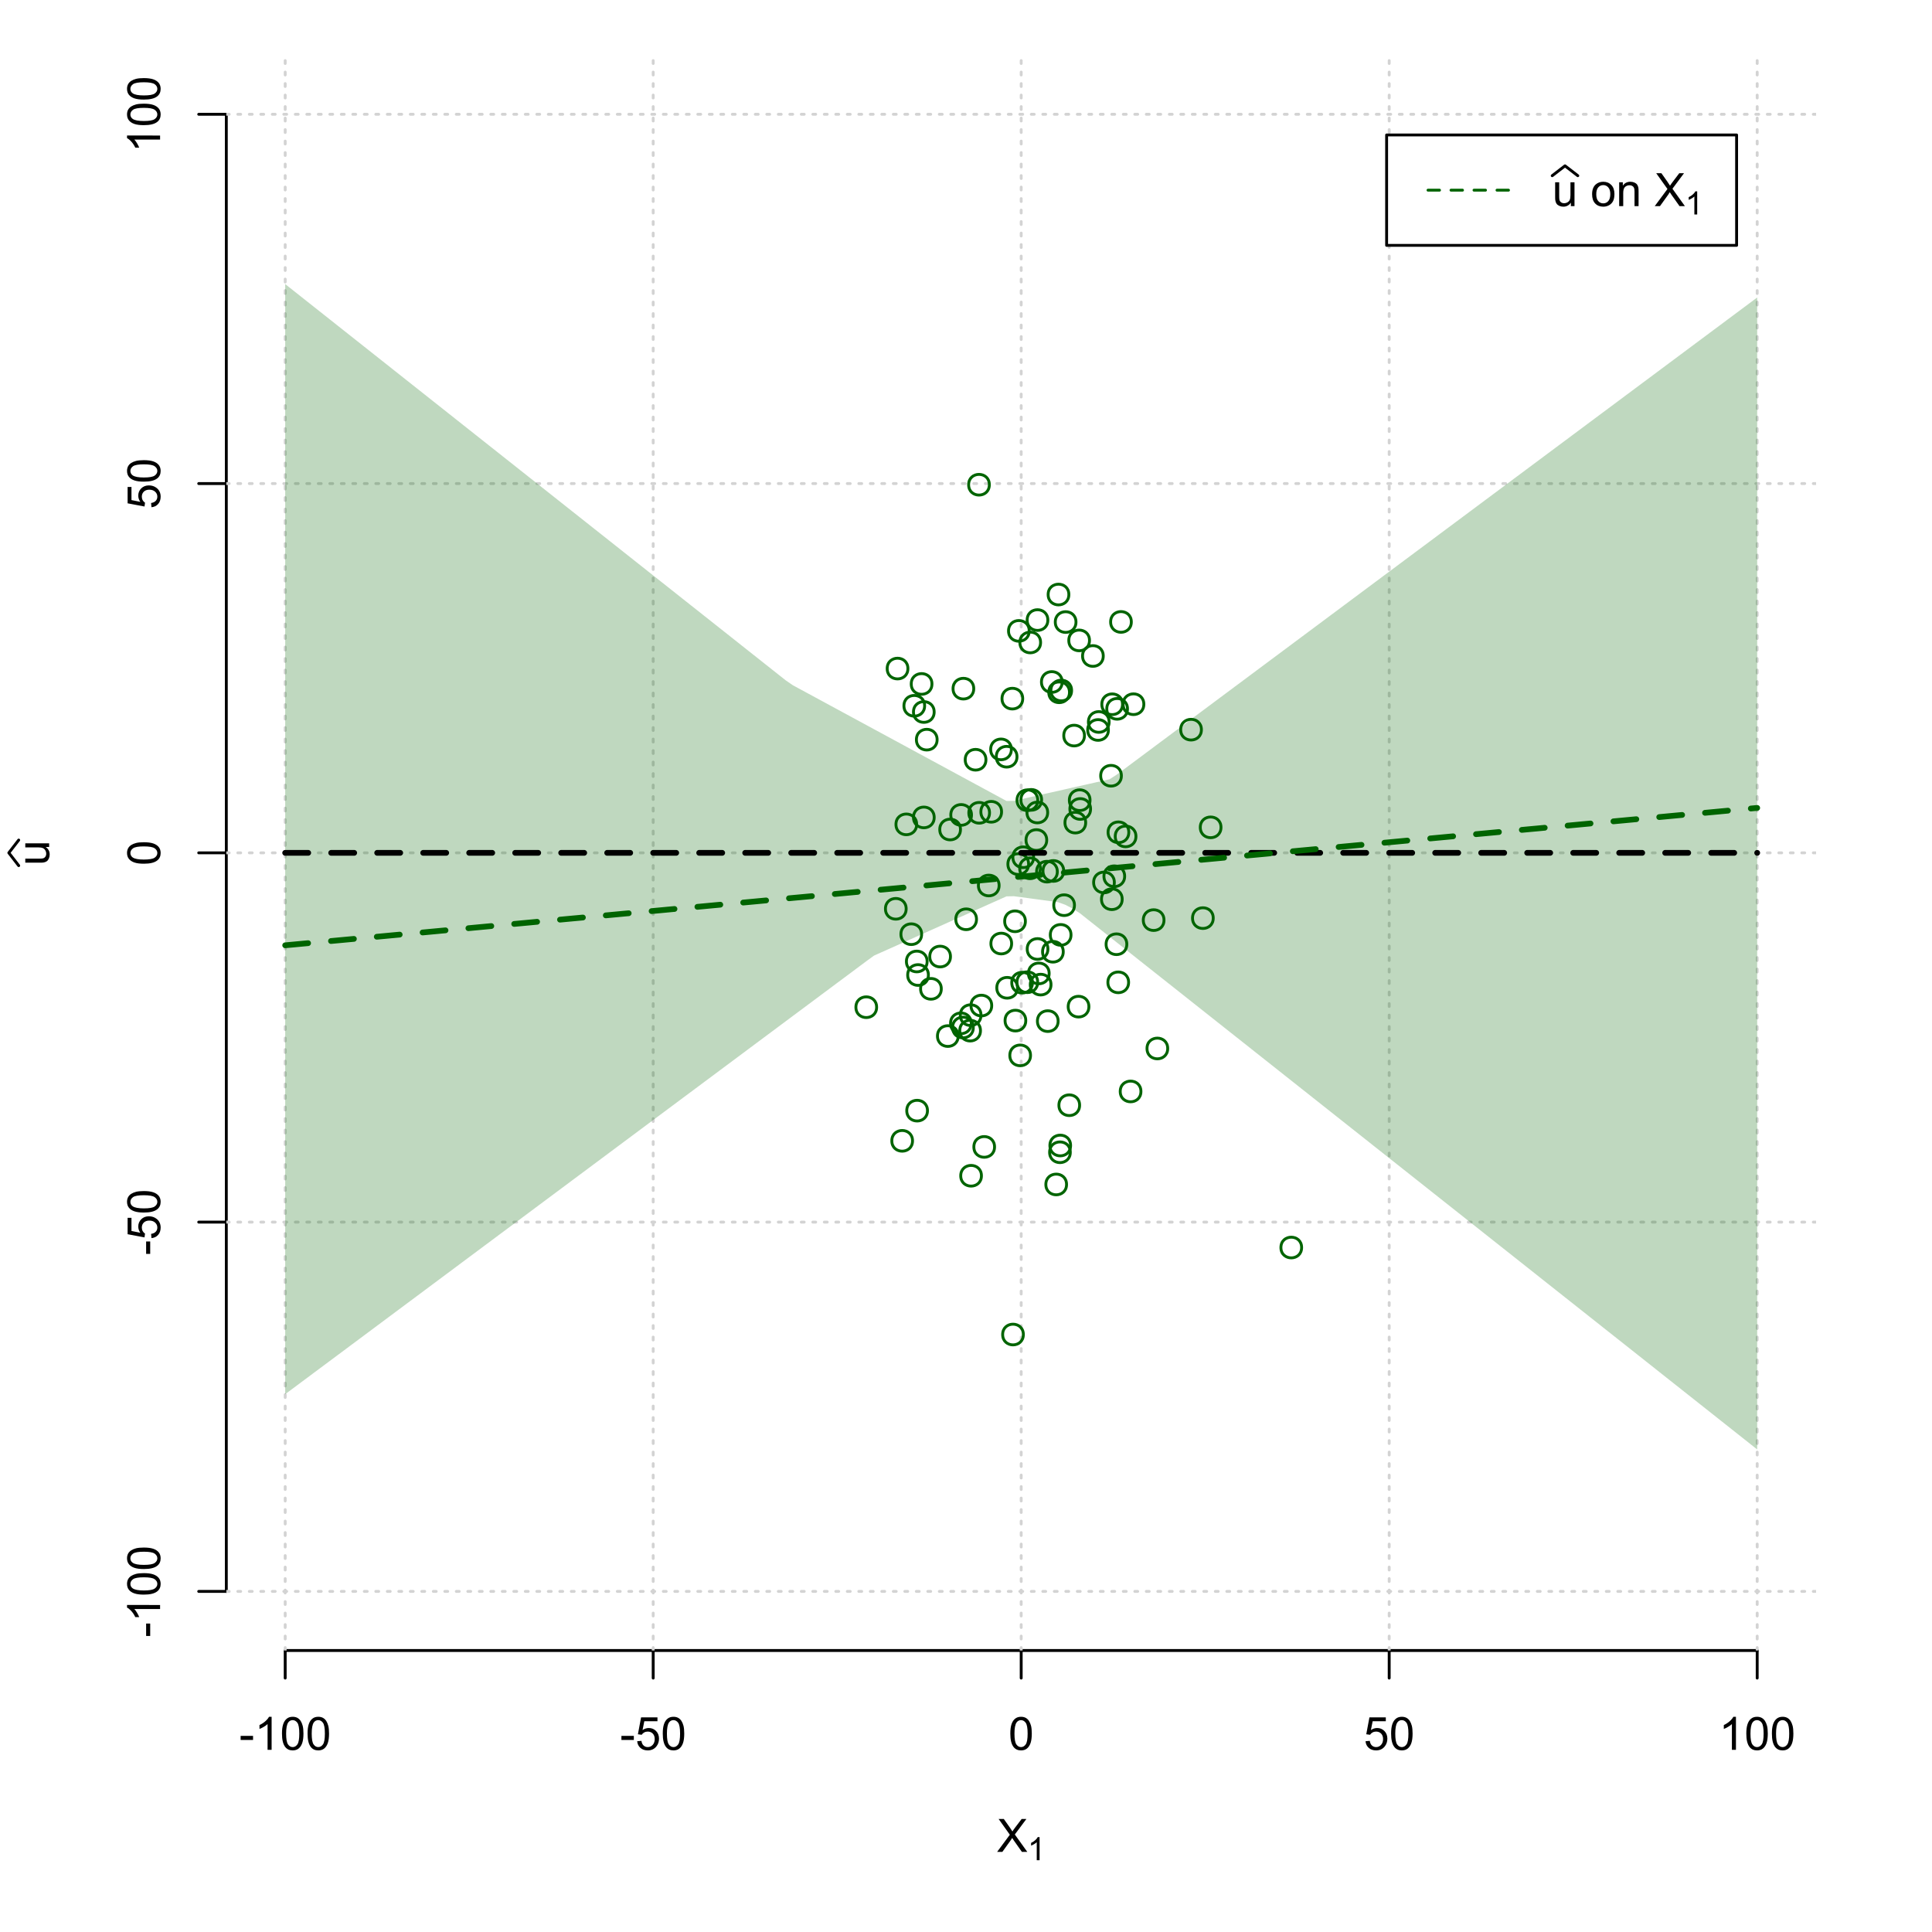 <?xml version="1.0" encoding="UTF-8"?>
<svg xmlns="http://www.w3.org/2000/svg" xmlns:xlink="http://www.w3.org/1999/xlink" width="504pt" height="504pt" viewBox="0 0 504 504" version="1.1">
<defs>
<g>
<symbol overflow="visible" id="glyph0-0">
<path style="stroke:none;" d="M 1.5 0 L 1.5 -7.5 L 7.5 -7.5 L 7.5 0 Z M 1.688 -0.188 L 7.312 -0.188 L 7.312 -7.312 L 1.688 -7.312 Z M 1.688 -0.188 "/>
</symbol>
<symbol overflow="visible" id="glyph0-1">
<path style="stroke:none;" d="M 0.055 0 L 3.375 -4.477 L 0.445 -8.59 L 1.797 -8.59 L 3.359 -6.387 C 3.68 -5.93 3.91 -5.578 4.047 -5.332 C 4.238 -5.645 4.465 -5.969 4.727 -6.312 L 6.457 -8.59 L 7.695 -8.59 L 4.676 -4.539 L 7.93 0 L 6.523 0 L 4.359 -3.062 C 4.238 -3.238 4.113 -3.43 3.984 -3.641 C 3.789 -3.324 3.652 -3.109 3.574 -2.992 L 1.418 0 Z M 0.055 0 "/>
</symbol>
<symbol overflow="visible" id="glyph0-2">
<path style="stroke:none;" d="M 0.383 -2.578 L 0.383 -3.641 L 3.621 -3.641 L 3.621 -2.578 Z M 0.383 -2.578 "/>
</symbol>
<symbol overflow="visible" id="glyph0-3">
<path style="stroke:none;" d="M 4.469 0 L 3.414 0 L 3.414 -6.719 C 3.16 -6.477 2.828 -6.234 2.414 -5.996 C 2 -5.75 1.629 -5.57 1.305 -5.449 L 1.305 -6.469 C 1.895 -6.742 2.41 -7.078 2.852 -7.477 C 3.293 -7.871 3.605 -8.254 3.789 -8.625 L 4.469 -8.625 Z M 4.469 0 "/>
</symbol>
<symbol overflow="visible" id="glyph0-4">
<path style="stroke:none;" d="M 0.5 -4.234 C 0.496 -5.246 0.602 -6.062 0.812 -6.688 C 1.02 -7.305 1.328 -7.785 1.742 -8.121 C 2.148 -8.457 2.668 -8.625 3.297 -8.625 C 3.758 -8.625 4.164 -8.531 4.512 -8.348 C 4.855 -8.16 5.141 -7.891 5.371 -7.543 C 5.594 -7.191 5.773 -6.766 5.906 -6.266 C 6.035 -5.762 6.098 -5.086 6.102 -4.234 C 6.098 -3.227 5.996 -2.414 5.789 -1.797 C 5.578 -1.176 5.266 -0.695 4.859 -0.359 C 4.445 -0.02 3.926 0.145 3.297 0.148 C 2.465 0.145 1.816 -0.148 1.348 -0.742 C 0.781 -1.457 0.496 -2.621 0.5 -4.234 Z M 1.582 -4.234 C 1.582 -2.824 1.746 -1.887 2.074 -1.418 C 2.402 -0.949 2.809 -0.715 3.297 -0.719 C 3.777 -0.715 4.184 -0.949 4.52 -1.422 C 4.848 -1.887 5.016 -2.824 5.016 -4.234 C 5.016 -5.648 4.848 -6.59 4.52 -7.055 C 4.184 -7.516 3.773 -7.746 3.289 -7.75 C 2.801 -7.746 2.414 -7.543 2.125 -7.137 C 1.762 -6.613 1.582 -5.645 1.582 -4.234 Z M 1.582 -4.234 "/>
</symbol>
<symbol overflow="visible" id="glyph0-5">
<path style="stroke:none;" d="M 0.5 -2.25 L 1.605 -2.344 C 1.684 -1.805 1.871 -1.398 2.176 -1.125 C 2.473 -0.852 2.836 -0.715 3.258 -0.719 C 3.766 -0.715 4.195 -0.906 4.547 -1.293 C 4.898 -1.672 5.074 -2.18 5.074 -2.82 C 5.074 -3.414 4.902 -3.891 4.566 -4.242 C 4.227 -4.59 3.785 -4.762 3.242 -4.766 C 2.898 -4.762 2.594 -4.684 2.32 -4.531 C 2.047 -4.375 1.832 -4.176 1.676 -3.93 L 0.688 -4.062 L 1.516 -8.473 L 5.789 -8.473 L 5.789 -7.465 L 2.359 -7.465 L 1.898 -5.156 C 2.414 -5.516 2.953 -5.695 3.523 -5.695 C 4.27 -5.695 4.902 -5.434 5.422 -4.914 C 5.934 -4.395 6.191 -3.727 6.195 -2.914 C 6.191 -2.133 5.965 -1.461 5.516 -0.898 C 4.961 -0.199 4.211 0.145 3.258 0.148 C 2.477 0.145 1.836 -0.07 1.344 -0.508 C 0.844 -0.941 0.562 -1.523 0.5 -2.25 Z M 0.5 -2.25 "/>
</symbol>
<symbol overflow="visible" id="glyph0-6">
<path style="stroke:none;" d="M 4.867 0 L 4.867 -0.914 C 4.379 -0.211 3.723 0.141 2.895 0.141 C 2.527 0.141 2.184 0.07 1.867 -0.07 C 1.547 -0.211 1.309 -0.387 1.156 -0.602 C 1 -0.812 0.895 -1.074 0.832 -1.383 C 0.785 -1.59 0.762 -1.918 0.766 -2.367 L 0.766 -6.223 L 1.82 -6.223 L 1.82 -2.773 C 1.816 -2.219 1.84 -1.848 1.887 -1.656 C 1.949 -1.379 2.09 -1.16 2.309 -1.004 C 2.523 -0.84 2.789 -0.762 3.105 -0.766 C 3.418 -0.762 3.715 -0.844 3.996 -1.008 C 4.273 -1.172 4.469 -1.391 4.586 -1.672 C 4.699 -1.949 4.758 -2.355 4.758 -2.891 L 4.758 -6.223 L 5.812 -6.223 L 5.812 0 Z M 4.867 0 "/>
</symbol>
<symbol overflow="visible" id="glyph0-7">
<path style="stroke:none;" d=""/>
</symbol>
<symbol overflow="visible" id="glyph0-8">
<path style="stroke:none;" d="M 0.398 -3.109 C 0.398 -4.262 0.719 -5.117 1.359 -5.672 C 1.895 -6.133 2.547 -6.363 3.316 -6.363 C 4.172 -6.363 4.871 -6.082 5.414 -5.52 C 5.953 -4.957 6.223 -4.184 6.227 -3.199 C 6.223 -2.398 6.102 -1.766 5.867 -1.309 C 5.625 -0.848 5.277 -0.492 4.82 -0.238 C 4.359 0.016 3.859 0.141 3.316 0.141 C 2.441 0.141 1.734 -0.137 1.203 -0.695 C 0.664 -1.254 0.398 -2.059 0.398 -3.109 Z M 1.484 -3.109 C 1.48 -2.309 1.656 -1.711 2.004 -1.32 C 2.348 -0.922 2.785 -0.727 3.316 -0.727 C 3.84 -0.727 4.273 -0.926 4.621 -1.324 C 4.969 -1.723 5.145 -2.328 5.145 -3.148 C 5.145 -3.914 4.969 -4.496 4.617 -4.895 C 4.266 -5.289 3.832 -5.488 3.316 -5.492 C 2.785 -5.488 2.348 -5.293 2.004 -4.898 C 1.656 -4.5 1.48 -3.902 1.484 -3.109 Z M 1.484 -3.109 "/>
</symbol>
<symbol overflow="visible" id="glyph0-9">
<path style="stroke:none;" d="M 0.789 0 L 0.789 -6.223 L 1.742 -6.223 L 1.742 -5.336 C 2.195 -6.02 2.855 -6.363 3.719 -6.363 C 4.09 -6.363 4.434 -6.293 4.754 -6.16 C 5.066 -6.023 5.305 -5.848 5.461 -5.633 C 5.617 -5.41 5.727 -5.152 5.789 -4.852 C 5.828 -4.656 5.848 -4.312 5.848 -3.828 L 5.848 0 L 4.793 0 L 4.793 -3.785 C 4.793 -4.215 4.75 -4.535 4.668 -4.75 C 4.586 -4.961 4.441 -5.129 4.234 -5.258 C 4.023 -5.383 3.777 -5.449 3.5 -5.449 C 3.047 -5.449 2.66 -5.305 2.332 -5.02 C 2.004 -4.734 1.84 -4.195 1.844 -3.398 L 1.844 0 Z M 0.789 0 "/>
</symbol>
<symbol overflow="visible" id="glyph1-0">
<path style="stroke:none;" d="M 1.051 0 L 1.051 -5.25 L 5.25 -5.25 L 5.25 0 Z M 1.18 -0.133 L 5.117 -0.133 L 5.117 -5.117 L 1.18 -5.117 Z M 1.18 -0.133 "/>
</symbol>
<symbol overflow="visible" id="glyph1-1">
<path style="stroke:none;" d="M 3.129 0 L 2.391 0 L 2.391 -4.703 C 2.211 -4.531 1.977 -4.363 1.691 -4.195 C 1.398 -4.023 1.141 -3.895 0.914 -3.812 L 0.914 -4.527 C 1.328 -4.719 1.688 -4.953 1.996 -5.234 C 2.305 -5.508 2.523 -5.777 2.652 -6.039 L 3.129 -6.039 Z M 3.129 0 "/>
</symbol>
<symbol overflow="visible" id="glyph2-0">
<path style="stroke:none;" d="M 0 -1.5 L -7.5 -1.5 L -7.5 -7.5 L 0 -7.5 Z M -0.188 -1.688 L -0.188 -7.312 L -7.312 -7.312 L -7.312 -1.688 Z M -0.188 -1.688 "/>
</symbol>
<symbol overflow="visible" id="glyph2-1">
<path style="stroke:none;" d="M 0 -4.867 L -0.914 -4.867 C -0.211 -4.379 0.141 -3.723 0.141 -2.895 C 0.141 -2.527 0.07 -2.184 -0.07 -1.867 C -0.211 -1.547 -0.387 -1.309 -0.598 -1.156 C -0.809 -1 -1.07 -0.895 -1.383 -0.832 C -1.59 -0.789 -1.918 -0.766 -2.367 -0.77 L -6.223 -0.77 L -6.223 -1.824 L -2.773 -1.824 C -2.219 -1.82 -1.848 -1.844 -1.656 -1.887 C -1.379 -1.949 -1.16 -2.09 -1.004 -2.309 C -0.84 -2.523 -0.762 -2.789 -0.766 -3.105 C -0.762 -3.418 -0.844 -3.715 -1.008 -3.996 C -1.172 -4.273 -1.391 -4.469 -1.672 -4.586 C -1.945 -4.699 -2.352 -4.758 -2.887 -4.758 L -6.223 -4.758 L -6.223 -5.812 L 0 -5.812 Z M 0 -4.867 "/>
</symbol>
<symbol overflow="visible" id="glyph2-2">
<path style="stroke:none;" d="M -2.578 -0.383 L -3.641 -0.383 L -3.641 -3.621 L -2.578 -3.621 Z M -2.578 -0.383 "/>
</symbol>
<symbol overflow="visible" id="glyph2-3">
<path style="stroke:none;" d="M 0 -4.469 L 0 -3.414 L -6.719 -3.418 C -6.477 -3.16 -6.234 -2.828 -5.996 -2.418 C -5.75 -2.004 -5.57 -1.633 -5.449 -1.309 L -6.469 -1.309 C -6.742 -1.895 -7.078 -2.41 -7.477 -2.852 C -7.871 -3.293 -8.254 -3.605 -8.625 -3.793 L -8.625 -4.473 Z M 0 -4.469 "/>
</symbol>
<symbol overflow="visible" id="glyph2-4">
<path style="stroke:none;" d="M -4.234 -0.5 C -5.246 -0.496 -6.062 -0.602 -6.688 -0.812 C -7.305 -1.02 -7.785 -1.328 -8.121 -1.742 C -8.457 -2.152 -8.625 -2.672 -8.625 -3.301 C -8.625 -3.758 -8.531 -4.164 -8.348 -4.512 C -8.16 -4.859 -7.891 -5.145 -7.543 -5.371 C -7.191 -5.594 -6.766 -5.773 -6.266 -5.906 C -5.762 -6.035 -5.086 -6.098 -4.234 -6.102 C -3.223 -6.098 -2.41 -5.996 -1.793 -5.789 C -1.176 -5.578 -0.695 -5.266 -0.359 -4.859 C -0.02 -4.445 0.145 -3.926 0.148 -3.297 C 0.145 -2.465 -0.148 -1.816 -0.742 -1.348 C -1.457 -0.781 -2.621 -0.496 -4.234 -0.5 Z M -4.234 -1.582 C -2.824 -1.582 -1.887 -1.746 -1.418 -2.074 C -0.949 -2.402 -0.715 -2.809 -0.719 -3.297 C -0.715 -3.777 -0.949 -4.184 -1.422 -4.52 C -1.887 -4.848 -2.824 -5.016 -4.234 -5.016 C -5.648 -5.016 -6.59 -4.848 -7.055 -4.52 C -7.516 -4.188 -7.746 -3.777 -7.75 -3.289 C -7.746 -2.801 -7.543 -2.414 -7.137 -2.129 C -6.613 -1.762 -5.645 -1.582 -4.234 -1.582 Z M -4.234 -1.582 "/>
</symbol>
<symbol overflow="visible" id="glyph2-5">
<path style="stroke:none;" d="M -2.25 -0.5 L -2.344 -1.605 C -1.805 -1.684 -1.398 -1.871 -1.125 -2.176 C -0.852 -2.473 -0.715 -2.836 -0.719 -3.258 C -0.715 -3.766 -0.906 -4.195 -1.293 -4.547 C -1.672 -4.898 -2.18 -5.074 -2.816 -5.074 C -3.414 -5.074 -3.891 -4.902 -4.242 -4.566 C -4.59 -4.227 -4.762 -3.785 -4.766 -3.242 C -4.762 -2.898 -4.684 -2.594 -4.531 -2.32 C -4.375 -2.047 -4.176 -1.832 -3.93 -1.676 L -4.062 -0.688 L -8.473 -1.52 L -8.473 -5.789 L -7.465 -5.789 L -7.465 -2.363 L -5.156 -1.898 C -5.516 -2.414 -5.695 -2.953 -5.695 -3.523 C -5.695 -4.27 -5.434 -4.902 -4.914 -5.422 C -4.395 -5.934 -3.727 -6.191 -2.91 -6.195 C -2.133 -6.191 -1.461 -5.965 -0.895 -5.516 C -0.199 -4.961 0.145 -4.211 0.148 -3.258 C 0.145 -2.477 -0.07 -1.836 -0.508 -1.344 C -0.941 -0.848 -1.523 -0.566 -2.25 -0.5 Z M -2.25 -0.5 "/>
</symbol>
</g>
<clipPath id="clip1">
  <path d="M 74 14.398 L 75 14.398 L 75 430.559 L 74 430.559 Z M 74 14.398 "/>
</clipPath>
<clipPath id="clip2">
  <path d="M 170 14.398 L 171 14.398 L 171 430.559 L 170 430.559 Z M 170 14.398 "/>
</clipPath>
<clipPath id="clip3">
  <path d="M 266 14.398 L 267 14.398 L 267 430.559 L 266 430.559 Z M 266 14.398 "/>
</clipPath>
<clipPath id="clip4">
  <path d="M 362 14.398 L 363 14.398 L 363 430.559 L 362 430.559 Z M 362 14.398 "/>
</clipPath>
<clipPath id="clip5">
  <path d="M 458 14.398 L 459 14.398 L 459 430.559 L 458 430.559 Z M 458 14.398 "/>
</clipPath>
<clipPath id="clip6">
  <path d="M 59.039 414 L 473.758 414 L 473.758 416 L 59.039 416 Z M 59.039 414 "/>
</clipPath>
<clipPath id="clip7">
  <path d="M 59.039 318 L 473.758 318 L 473.758 320 L 59.039 320 Z M 59.039 318 "/>
</clipPath>
<clipPath id="clip8">
  <path d="M 59.039 222 L 473.758 222 L 473.758 223 L 59.039 223 Z M 59.039 222 "/>
</clipPath>
<clipPath id="clip9">
  <path d="M 59.039 125 L 473.758 125 L 473.758 127 L 59.039 127 Z M 59.039 125 "/>
</clipPath>
<clipPath id="clip10">
  <path d="M 59.039 29 L 473.758 29 L 473.758 31 L 59.039 31 Z M 59.039 29 "/>
</clipPath>
</defs>
<g id="surface3666">
<rect x="0" y="0" width="504" height="504" style="fill:rgb(100%,100%,100%);fill-opacity:1;stroke:none;"/>
<g style="fill:rgb(0%,0%,0%);fill-opacity:1;">
  <use xlink:href="#glyph0-1" x="260.062" y="483.102"/>
</g>
<g style="fill:rgb(0%,0%,0%);fill-opacity:1;">
  <use xlink:href="#glyph1-1" x="268.066" y="485.281"/>
</g>
<g style="fill:rgb(0%,0%,0%);fill-opacity:1;">
  <use xlink:href="#glyph2-1" x="12.82" y="225.816"/>
</g>
<path style="fill:none;stroke-width:0.75;stroke-linecap:round;stroke-linejoin:round;stroke:rgb(0%,0%,0%);stroke-opacity:1;stroke-miterlimit:10;" d="M 4.879 225.816 L 2.301 222.48 L 4.879 219.145 "/>
<path style="fill:none;stroke-width:0.75;stroke-linecap:round;stroke-linejoin:round;stroke:rgb(0%,0%,0%);stroke-opacity:1;stroke-miterlimit:10;" d="M 74.398 430.559 L 458.398 430.559 "/>
<path style="fill:none;stroke-width:0.75;stroke-linecap:round;stroke-linejoin:round;stroke:rgb(0%,0%,0%);stroke-opacity:1;stroke-miterlimit:10;" d="M 74.398 430.559 L 74.398 437.762 "/>
<path style="fill:none;stroke-width:0.75;stroke-linecap:round;stroke-linejoin:round;stroke:rgb(0%,0%,0%);stroke-opacity:1;stroke-miterlimit:10;" d="M 170.398 430.559 L 170.398 437.762 "/>
<path style="fill:none;stroke-width:0.75;stroke-linecap:round;stroke-linejoin:round;stroke:rgb(0%,0%,0%);stroke-opacity:1;stroke-miterlimit:10;" d="M 266.398 430.559 L 266.398 437.762 "/>
<path style="fill:none;stroke-width:0.75;stroke-linecap:round;stroke-linejoin:round;stroke:rgb(0%,0%,0%);stroke-opacity:1;stroke-miterlimit:10;" d="M 362.398 430.559 L 362.398 437.762 "/>
<path style="fill:none;stroke-width:0.75;stroke-linecap:round;stroke-linejoin:round;stroke:rgb(0%,0%,0%);stroke-opacity:1;stroke-miterlimit:10;" d="M 458.398 430.559 L 458.398 437.762 "/>
<g style="fill:rgb(0%,0%,0%);fill-opacity:1;">
  <use xlink:href="#glyph0-2" x="62.391" y="456.48"/>
  <use xlink:href="#glyph0-3" x="66.387" y="456.48"/>
  <use xlink:href="#glyph0-4" x="73.061" y="456.48"/>
  <use xlink:href="#glyph0-4" x="79.734" y="456.48"/>
</g>
<g style="fill:rgb(0%,0%,0%);fill-opacity:1;">
  <use xlink:href="#glyph0-2" x="161.727" y="456.48"/>
  <use xlink:href="#glyph0-5" x="165.723" y="456.48"/>
  <use xlink:href="#glyph0-4" x="172.396" y="456.48"/>
</g>
<g style="fill:rgb(0%,0%,0%);fill-opacity:1;">
  <use xlink:href="#glyph0-4" x="263.062" y="456.48"/>
</g>
<g style="fill:rgb(0%,0%,0%);fill-opacity:1;">
  <use xlink:href="#glyph0-5" x="355.727" y="456.48"/>
  <use xlink:href="#glyph0-4" x="362.4" y="456.48"/>
</g>
<g style="fill:rgb(0%,0%,0%);fill-opacity:1;">
  <use xlink:href="#glyph0-3" x="448.387" y="456.48"/>
  <use xlink:href="#glyph0-4" x="455.061" y="456.48"/>
  <use xlink:href="#glyph0-4" x="461.734" y="456.48"/>
</g>
<path style="fill:none;stroke-width:0.75;stroke-linecap:round;stroke-linejoin:round;stroke:rgb(0%,0%,0%);stroke-opacity:1;stroke-miterlimit:10;" d="M 59.039 415.148 L 59.039 29.812 "/>
<path style="fill:none;stroke-width:0.75;stroke-linecap:round;stroke-linejoin:round;stroke:rgb(0%,0%,0%);stroke-opacity:1;stroke-miterlimit:10;" d="M 59.039 415.148 L 51.84 415.148 "/>
<path style="fill:none;stroke-width:0.75;stroke-linecap:round;stroke-linejoin:round;stroke:rgb(0%,0%,0%);stroke-opacity:1;stroke-miterlimit:10;" d="M 59.039 318.812 L 51.84 318.812 "/>
<path style="fill:none;stroke-width:0.75;stroke-linecap:round;stroke-linejoin:round;stroke:rgb(0%,0%,0%);stroke-opacity:1;stroke-miterlimit:10;" d="M 59.039 222.48 L 51.84 222.48 "/>
<path style="fill:none;stroke-width:0.75;stroke-linecap:round;stroke-linejoin:round;stroke:rgb(0%,0%,0%);stroke-opacity:1;stroke-miterlimit:10;" d="M 59.039 126.148 L 51.84 126.148 "/>
<path style="fill:none;stroke-width:0.75;stroke-linecap:round;stroke-linejoin:round;stroke:rgb(0%,0%,0%);stroke-opacity:1;stroke-miterlimit:10;" d="M 59.039 29.812 L 51.84 29.812 "/>
<g style="fill:rgb(0%,0%,0%);fill-opacity:1;">
  <use xlink:href="#glyph2-2" x="41.762" y="427.156"/>
  <use xlink:href="#glyph2-3" x="41.762" y="423.16"/>
  <use xlink:href="#glyph2-4" x="41.762" y="416.486"/>
  <use xlink:href="#glyph2-4" x="41.762" y="409.812"/>
</g>
<g style="fill:rgb(0%,0%,0%);fill-opacity:1;">
  <use xlink:href="#glyph2-2" x="41.762" y="327.484"/>
  <use xlink:href="#glyph2-5" x="41.762" y="323.488"/>
  <use xlink:href="#glyph2-4" x="41.762" y="316.814"/>
</g>
<g style="fill:rgb(0%,0%,0%);fill-opacity:1;">
  <use xlink:href="#glyph2-4" x="41.762" y="225.816"/>
</g>
<g style="fill:rgb(0%,0%,0%);fill-opacity:1;">
  <use xlink:href="#glyph2-5" x="41.762" y="132.82"/>
  <use xlink:href="#glyph2-4" x="41.762" y="126.146"/>
</g>
<g style="fill:rgb(0%,0%,0%);fill-opacity:1;">
  <use xlink:href="#glyph2-3" x="41.762" y="39.824"/>
  <use xlink:href="#glyph2-4" x="41.762" y="33.15"/>
  <use xlink:href="#glyph2-4" x="41.762" y="26.477"/>
</g>
<g clip-path="url(#clip1)" clip-rule="nonzero">
<path style="fill:none;stroke-width:0.75;stroke-linecap:round;stroke-linejoin:round;stroke:rgb(82.745%,82.745%,82.745%);stroke-opacity:1;stroke-dasharray:0.75,2.25;stroke-miterlimit:10;" d="M 74.398 430.559 L 74.398 14.398 "/>
</g>
<g clip-path="url(#clip2)" clip-rule="nonzero">
<path style="fill:none;stroke-width:0.75;stroke-linecap:round;stroke-linejoin:round;stroke:rgb(82.745%,82.745%,82.745%);stroke-opacity:1;stroke-dasharray:0.75,2.25;stroke-miterlimit:10;" d="M 170.398 430.559 L 170.398 14.398 "/>
</g>
<g clip-path="url(#clip3)" clip-rule="nonzero">
<path style="fill:none;stroke-width:0.75;stroke-linecap:round;stroke-linejoin:round;stroke:rgb(82.745%,82.745%,82.745%);stroke-opacity:1;stroke-dasharray:0.75,2.25;stroke-miterlimit:10;" d="M 266.398 430.559 L 266.398 14.398 "/>
</g>
<g clip-path="url(#clip4)" clip-rule="nonzero">
<path style="fill:none;stroke-width:0.75;stroke-linecap:round;stroke-linejoin:round;stroke:rgb(82.745%,82.745%,82.745%);stroke-opacity:1;stroke-dasharray:0.75,2.25;stroke-miterlimit:10;" d="M 362.398 430.559 L 362.398 14.398 "/>
</g>
<g clip-path="url(#clip5)" clip-rule="nonzero">
<path style="fill:none;stroke-width:0.75;stroke-linecap:round;stroke-linejoin:round;stroke:rgb(82.745%,82.745%,82.745%);stroke-opacity:1;stroke-dasharray:0.75,2.25;stroke-miterlimit:10;" d="M 458.398 430.559 L 458.398 14.398 "/>
</g>
<g clip-path="url(#clip6)" clip-rule="nonzero">
<path style="fill:none;stroke-width:0.75;stroke-linecap:round;stroke-linejoin:round;stroke:rgb(82.745%,82.745%,82.745%);stroke-opacity:1;stroke-dasharray:0.75,2.25;stroke-miterlimit:10;" d="M 59.039 415.148 L 473.762 415.148 "/>
</g>
<g clip-path="url(#clip7)" clip-rule="nonzero">
<path style="fill:none;stroke-width:0.75;stroke-linecap:round;stroke-linejoin:round;stroke:rgb(82.745%,82.745%,82.745%);stroke-opacity:1;stroke-dasharray:0.75,2.25;stroke-miterlimit:10;" d="M 59.039 318.812 L 473.762 318.812 "/>
</g>
<g clip-path="url(#clip8)" clip-rule="nonzero">
<path style="fill:none;stroke-width:0.75;stroke-linecap:round;stroke-linejoin:round;stroke:rgb(82.745%,82.745%,82.745%);stroke-opacity:1;stroke-dasharray:0.75,2.25;stroke-miterlimit:10;" d="M 59.039 222.48 L 473.762 222.48 "/>
</g>
<g clip-path="url(#clip9)" clip-rule="nonzero">
<path style="fill:none;stroke-width:0.75;stroke-linecap:round;stroke-linejoin:round;stroke:rgb(82.745%,82.745%,82.745%);stroke-opacity:1;stroke-dasharray:0.75,2.25;stroke-miterlimit:10;" d="M 59.039 126.148 L 473.762 126.148 "/>
</g>
<g clip-path="url(#clip10)" clip-rule="nonzero">
<path style="fill:none;stroke-width:0.75;stroke-linecap:round;stroke-linejoin:round;stroke:rgb(82.745%,82.745%,82.745%);stroke-opacity:1;stroke-dasharray:0.75,2.25;stroke-miterlimit:10;" d="M 59.039 29.812 L 473.762 29.812 "/>
</g>
<path style=" stroke:none;fill-rule:nonzero;fill:rgb(0%,39.216%,0%);fill-opacity:0.251;" d="M 74.398 29.812 L 74.398 74.113 L 76.32 75.633 L 78.238 77.152 L 80.16 78.672 L 82.078 80.191 L 85.922 83.23 L 87.84 84.754 L 89.762 86.273 L 91.68 87.793 L 93.602 89.312 L 95.52 90.832 L 97.441 92.352 L 99.359 93.871 L 101.281 95.391 L 103.199 96.914 L 105.121 98.434 L 107.039 99.953 L 108.961 101.473 L 110.879 102.992 L 112.801 104.512 L 114.719 106.031 L 116.641 107.551 L 118.559 109.074 L 120.48 110.594 L 122.398 112.113 L 124.32 113.633 L 126.238 115.152 L 128.16 116.672 L 130.078 118.191 L 132 119.715 L 133.922 121.234 L 135.84 122.754 L 137.762 124.273 L 139.68 125.793 L 141.602 127.312 L 143.52 128.832 L 145.441 130.352 L 147.359 131.875 L 149.281 133.395 L 151.199 134.914 L 153.121 136.434 L 155.039 137.953 L 156.961 139.473 L 158.879 140.992 L 160.801 142.512 L 162.719 144.035 L 164.641 145.555 L 166.559 147.074 L 168.48 148.594 L 170.398 150.113 L 172.32 151.633 L 174.238 153.152 L 176.16 154.672 L 178.078 156.195 L 181.922 159.234 L 183.84 160.754 L 185.762 162.273 L 187.68 163.793 L 189.602 165.312 L 191.52 166.832 L 193.441 168.355 L 195.359 169.875 L 197.281 171.395 L 199.199 172.914 L 201.121 174.434 L 203.039 175.953 L 204.961 177.473 L 206.879 178.789 L 208.801 179.828 L 210.719 180.867 L 212.641 181.906 L 214.559 182.945 L 216.48 183.988 L 218.398 185.027 L 220.32 186.066 L 222.238 187.105 L 224.16 188.145 L 226.078 189.184 L 228 190.227 L 229.922 191.266 L 231.84 192.305 L 233.762 193.344 L 235.68 194.383 L 237.602 195.422 L 239.52 196.465 L 241.441 197.504 L 243.359 198.543 L 245.281 199.582 L 247.199 200.621 L 249.121 201.664 L 251.039 202.703 L 252.961 203.742 L 254.879 204.781 L 256.801 205.82 L 258.719 206.859 L 260.641 207.902 L 262.559 208.941 L 264.48 208.918 L 266.398 208.484 L 268.32 208.051 L 270.238 207.617 L 272.16 207.184 L 274.078 206.754 L 277.922 205.887 L 279.84 205.453 L 281.762 205.023 L 283.68 204.59 L 285.602 204.156 L 287.52 203.723 L 289.441 203.289 L 291.359 202.055 L 293.281 200.625 L 295.199 199.195 L 297.121 197.766 L 299.039 196.336 L 300.961 194.902 L 302.879 193.473 L 304.801 192.043 L 306.719 190.613 L 308.641 189.184 L 310.559 187.75 L 312.48 186.32 L 314.398 184.891 L 316.32 183.461 L 318.238 182.027 L 320.16 180.598 L 322.078 179.168 L 325.922 176.309 L 327.84 174.875 L 329.762 173.445 L 331.68 172.016 L 333.602 170.586 L 335.52 169.156 L 337.441 167.723 L 339.359 166.293 L 341.281 164.863 L 343.199 163.434 L 345.121 162.004 L 347.039 160.57 L 348.961 159.141 L 350.879 157.711 L 352.801 156.281 L 354.719 154.852 L 356.641 153.418 L 358.559 151.988 L 360.48 150.559 L 362.398 149.129 L 364.32 147.699 L 366.238 146.266 L 368.16 144.836 L 370.078 143.406 L 373.922 140.547 L 375.84 139.113 L 377.762 137.684 L 379.68 136.254 L 381.602 134.824 L 383.52 133.395 L 385.441 131.961 L 387.359 130.531 L 389.281 129.102 L 391.199 127.672 L 393.121 126.242 L 395.039 124.809 L 396.961 123.379 L 398.879 121.949 L 400.801 120.52 L 402.719 119.09 L 404.641 117.656 L 406.559 116.227 L 408.48 114.797 L 410.398 113.367 L 412.32 111.938 L 414.238 110.504 L 416.16 109.074 L 418.078 107.645 L 421.922 104.785 L 423.84 103.352 L 425.762 101.922 L 427.68 100.492 L 429.602 99.062 L 431.52 97.633 L 433.441 96.199 L 435.359 94.77 L 437.281 93.34 L 439.199 91.91 L 441.121 90.477 L 443.039 89.047 L 444.961 87.617 L 446.879 86.188 L 448.801 84.758 L 450.719 83.324 L 452.641 81.895 L 454.559 80.465 L 456.48 79.035 L 458.398 77.605 L 458.398 29.812 L 458.398 415.148 L 458.398 378.117 L 456.48 376.598 L 454.559 375.078 L 452.641 373.559 L 450.719 372.039 L 448.801 370.52 L 446.879 368.996 L 444.961 367.477 L 443.039 365.957 L 441.121 364.438 L 439.199 362.918 L 437.281 361.398 L 435.359 359.879 L 433.441 358.359 L 431.52 356.836 L 429.602 355.316 L 427.68 353.797 L 425.762 352.277 L 423.84 350.758 L 421.922 349.238 L 418.078 346.199 L 416.16 344.676 L 414.238 343.156 L 412.32 341.637 L 410.398 340.117 L 408.48 338.598 L 406.559 337.078 L 404.641 335.559 L 402.719 334.039 L 400.801 332.516 L 398.879 330.996 L 396.961 329.477 L 395.039 327.957 L 393.121 326.438 L 391.199 324.918 L 389.281 323.398 L 387.359 321.879 L 385.441 320.355 L 383.52 318.836 L 381.602 317.316 L 379.68 315.797 L 377.762 314.277 L 375.84 312.758 L 373.922 311.238 L 372 309.715 L 370.078 308.195 L 368.16 306.676 L 366.238 305.156 L 364.32 303.637 L 362.398 302.117 L 360.48 300.598 L 358.559 299.078 L 356.641 297.555 L 354.719 296.035 L 352.801 294.516 L 350.879 292.996 L 348.961 291.477 L 347.039 289.957 L 345.121 288.438 L 343.199 286.918 L 341.281 285.395 L 339.359 283.875 L 337.441 282.355 L 335.52 280.836 L 333.602 279.316 L 331.68 277.797 L 329.762 276.277 L 327.84 274.758 L 325.922 273.234 L 322.078 270.195 L 320.16 268.676 L 318.238 267.156 L 316.32 265.637 L 314.398 264.117 L 312.48 262.598 L 310.559 261.074 L 308.641 259.555 L 306.719 258.035 L 304.801 256.516 L 302.879 254.996 L 300.961 253.477 L 299.039 251.957 L 297.121 250.438 L 295.199 248.914 L 293.281 247.395 L 291.359 245.875 L 289.441 244.355 L 287.52 242.836 L 285.602 241.316 L 283.68 239.797 L 281.762 238.273 L 279.84 237.039 L 277.922 236.039 L 276 235.348 L 274.078 235.09 L 272.16 234.828 L 270.238 234.566 L 268.32 234.309 L 266.398 234.047 L 264.48 233.793 L 262.559 233.836 L 260.641 234.695 L 258.719 235.551 L 256.801 236.41 L 254.879 237.27 L 252.961 238.129 L 251.039 238.988 L 249.121 239.844 L 247.199 240.703 L 245.281 241.562 L 243.359 242.422 L 241.441 243.281 L 239.52 244.137 L 237.602 244.996 L 235.68 245.855 L 233.762 246.715 L 231.84 247.574 L 229.922 248.43 L 228 249.289 L 226.078 250.691 L 224.16 252.121 L 222.238 253.555 L 220.32 254.984 L 218.398 256.414 L 216.48 257.844 L 214.559 259.273 L 212.641 260.707 L 210.719 262.137 L 208.801 263.566 L 206.879 264.996 L 204.961 266.426 L 203.039 267.859 L 201.121 269.289 L 199.199 270.719 L 197.281 272.148 L 195.359 273.578 L 193.441 275.012 L 191.52 276.441 L 189.602 277.871 L 187.68 279.301 L 185.762 280.734 L 183.84 282.164 L 181.922 283.594 L 178.078 286.453 L 176.16 287.887 L 174.238 289.316 L 172.32 290.746 L 170.398 292.176 L 168.48 293.605 L 166.559 295.039 L 164.641 296.469 L 162.719 297.898 L 160.801 299.328 L 158.879 300.758 L 156.961 302.191 L 155.039 303.621 L 153.121 305.051 L 151.199 306.48 L 149.281 307.91 L 147.359 309.344 L 145.441 310.773 L 143.52 312.203 L 141.602 313.633 L 139.68 315.062 L 137.762 316.496 L 135.84 317.926 L 133.922 319.355 L 130.078 322.215 L 128.16 323.648 L 126.238 325.078 L 124.32 326.508 L 122.398 327.938 L 120.48 329.367 L 118.559 330.801 L 116.641 332.23 L 114.719 333.66 L 112.801 335.09 L 110.879 336.52 L 108.961 337.953 L 107.039 339.383 L 105.121 340.812 L 103.199 342.242 L 101.281 343.672 L 99.359 345.105 L 97.441 346.535 L 95.52 347.965 L 93.602 349.395 L 91.68 350.824 L 89.762 352.258 L 87.84 353.688 L 85.922 355.117 L 82.078 357.977 L 80.16 359.41 L 78.238 360.84 L 76.32 362.27 L 74.398 363.699 L 74.398 415.148 Z M 74.398 29.812 "/>
<path style="fill:none;stroke-width:0.75;stroke-linecap:round;stroke-linejoin:round;stroke:rgb(0%,39.216%,0%);stroke-opacity:1;stroke-miterlimit:10;" d="M 241.949 289.734 C 241.949 293.336 236.547 293.336 236.547 289.734 C 236.547 286.133 241.949 286.133 241.949 289.734 "/>
<path style="fill:none;stroke-width:0.75;stroke-linecap:round;stroke-linejoin:round;stroke:rgb(0%,39.216%,0%);stroke-opacity:1;stroke-miterlimit:10;" d="M 260.637 230.996 C 260.637 234.598 255.234 234.598 255.234 230.996 C 255.234 227.398 260.637 227.398 260.637 230.996 "/>
<path style="fill:none;stroke-width:0.75;stroke-linecap:round;stroke-linejoin:round;stroke:rgb(0%,39.216%,0%);stroke-opacity:1;stroke-miterlimit:10;" d="M 271.402 226.508 C 271.402 230.109 266.004 230.109 266.004 226.508 C 266.004 222.91 271.402 222.91 271.402 226.508 "/>
<path style="fill:none;stroke-width:0.75;stroke-linecap:round;stroke-linejoin:round;stroke:rgb(0%,39.216%,0%);stroke-opacity:1;stroke-miterlimit:10;" d="M 292.832 183.723 C 292.832 187.32 287.434 187.32 287.434 183.723 C 287.434 180.121 292.832 180.121 292.832 183.723 "/>
<path style="fill:none;stroke-width:0.75;stroke-linecap:round;stroke-linejoin:round;stroke:rgb(0%,39.216%,0%);stroke-opacity:1;stroke-miterlimit:10;" d="M 253.367 266.953 C 253.367 270.555 247.969 270.555 247.969 266.953 C 247.969 263.352 253.367 263.352 253.367 266.953 "/>
<path style="fill:none;stroke-width:0.75;stroke-linecap:round;stroke-linejoin:round;stroke:rgb(0%,39.216%,0%);stroke-opacity:1;stroke-miterlimit:10;" d="M 268.492 164.578 C 268.492 168.18 263.094 168.18 263.094 164.578 C 263.094 160.98 268.492 160.98 268.492 164.578 "/>
<path style="fill:none;stroke-width:0.75;stroke-linecap:round;stroke-linejoin:round;stroke:rgb(0%,39.216%,0%);stroke-opacity:1;stroke-miterlimit:10;" d="M 243.703 213.238 C 243.703 216.84 238.301 216.84 238.301 213.238 C 238.301 209.641 243.703 209.641 243.703 213.238 "/>
<path style="fill:none;stroke-width:0.75;stroke-linecap:round;stroke-linejoin:round;stroke:rgb(0%,39.216%,0%);stroke-opacity:1;stroke-miterlimit:10;" d="M 276.035 266.379 C 276.035 269.977 270.633 269.977 270.633 266.379 C 270.633 262.777 276.035 262.777 276.035 266.379 "/>
<path style="fill:none;stroke-width:0.75;stroke-linecap:round;stroke-linejoin:round;stroke:rgb(0%,39.216%,0%);stroke-opacity:1;stroke-miterlimit:10;" d="M 240.422 243.703 C 240.422 247.301 235.023 247.301 235.023 243.703 C 235.023 240.102 240.422 240.102 240.422 243.703 "/>
<path style="fill:none;stroke-width:0.75;stroke-linecap:round;stroke-linejoin:round;stroke:rgb(0%,39.216%,0%);stroke-opacity:1;stroke-miterlimit:10;" d="M 278.832 155.098 C 278.832 158.699 273.43 158.699 273.43 155.098 C 273.43 151.496 278.832 151.496 278.832 155.098 "/>
<path style="fill:none;stroke-width:0.75;stroke-linecap:round;stroke-linejoin:round;stroke:rgb(0%,39.216%,0%);stroke-opacity:1;stroke-miterlimit:10;" d="M 265.301 197.406 C 265.301 201.008 259.902 201.008 259.902 197.406 C 259.902 193.805 265.301 193.805 265.301 197.406 "/>
<path style="fill:none;stroke-width:0.75;stroke-linecap:round;stroke-linejoin:round;stroke:rgb(0%,39.216%,0%);stroke-opacity:1;stroke-miterlimit:10;" d="M 267.492 240.336 C 267.492 243.938 262.09 243.938 262.09 240.336 C 262.09 236.738 267.492 236.738 267.492 240.336 "/>
<path style="fill:none;stroke-width:0.75;stroke-linecap:round;stroke-linejoin:round;stroke:rgb(0%,39.216%,0%);stroke-opacity:1;stroke-miterlimit:10;" d="M 313.41 190.352 C 313.41 193.949 308.008 193.949 308.008 190.352 C 308.008 186.75 313.41 186.75 313.41 190.352 "/>
<path style="fill:none;stroke-width:0.75;stroke-linecap:round;stroke-linejoin:round;stroke:rgb(0%,39.216%,0%);stroke-opacity:1;stroke-miterlimit:10;" d="M 283.219 214.594 C 283.219 218.191 277.816 218.191 277.816 214.594 C 277.816 210.992 283.219 210.992 283.219 214.594 "/>
<path style="fill:none;stroke-width:0.75;stroke-linecap:round;stroke-linejoin:round;stroke:rgb(0%,39.216%,0%);stroke-opacity:1;stroke-miterlimit:10;" d="M 284.359 208.742 C 284.359 212.344 278.961 212.344 278.961 208.742 C 278.961 205.141 284.359 205.141 284.359 208.742 "/>
<path style="fill:none;stroke-width:0.75;stroke-linecap:round;stroke-linejoin:round;stroke:rgb(0%,39.216%,0%);stroke-opacity:1;stroke-miterlimit:10;" d="M 258.707 262.32 C 258.707 265.918 253.305 265.918 253.305 262.32 C 253.305 258.719 258.707 258.719 258.707 262.32 "/>
<path style="fill:none;stroke-width:0.75;stroke-linecap:round;stroke-linejoin:round;stroke:rgb(0%,39.216%,0%);stroke-opacity:1;stroke-miterlimit:10;" d="M 292.746 234.578 C 292.746 238.18 287.344 238.18 287.344 234.578 C 287.344 230.98 292.746 230.98 292.746 234.578 "/>
<path style="fill:none;stroke-width:0.75;stroke-linecap:round;stroke-linejoin:round;stroke:rgb(0%,39.216%,0%);stroke-opacity:1;stroke-miterlimit:10;" d="M 281.637 288.316 C 281.637 291.918 276.238 291.918 276.238 288.316 C 276.238 284.719 281.637 284.719 281.637 288.316 "/>
<path style="fill:none;stroke-width:0.75;stroke-linecap:round;stroke-linejoin:round;stroke:rgb(0%,39.216%,0%);stroke-opacity:1;stroke-miterlimit:10;" d="M 228.684 262.75 C 228.684 266.348 223.281 266.348 223.281 262.75 C 223.281 259.148 228.684 259.148 228.684 262.75 "/>
<path style="fill:none;stroke-width:0.75;stroke-linecap:round;stroke-linejoin:round;stroke:rgb(0%,39.216%,0%);stroke-opacity:1;stroke-miterlimit:10;" d="M 277.484 227.203 C 277.484 230.805 272.082 230.805 272.082 227.203 C 272.082 223.602 277.484 223.602 277.484 227.203 "/>
<path style="fill:none;stroke-width:0.75;stroke-linecap:round;stroke-linejoin:round;stroke:rgb(0%,39.216%,0%);stroke-opacity:1;stroke-miterlimit:10;" d="M 271.719 208.664 C 271.719 212.262 266.32 212.262 266.32 208.664 C 266.32 205.062 271.719 205.062 271.719 208.664 "/>
<path style="fill:none;stroke-width:0.75;stroke-linecap:round;stroke-linejoin:round;stroke:rgb(0%,39.216%,0%);stroke-opacity:1;stroke-miterlimit:10;" d="M 277.371 248.281 C 277.371 251.879 271.973 251.879 271.973 248.281 C 271.973 244.68 277.371 244.68 277.371 248.281 "/>
<path style="fill:none;stroke-width:0.75;stroke-linecap:round;stroke-linejoin:round;stroke:rgb(0%,39.216%,0%);stroke-opacity:1;stroke-miterlimit:10;" d="M 255.91 264.82 C 255.91 268.422 250.512 268.422 250.512 264.82 C 250.512 261.223 255.91 261.223 255.91 264.82 "/>
<path style="fill:none;stroke-width:0.75;stroke-linecap:round;stroke-linejoin:round;stroke:rgb(0%,39.216%,0%);stroke-opacity:1;stroke-miterlimit:10;" d="M 270.715 208.754 C 270.715 212.355 265.312 212.355 265.312 208.754 C 265.312 205.156 270.715 205.156 270.715 208.754 "/>
<path style="fill:none;stroke-width:0.75;stroke-linecap:round;stroke-linejoin:round;stroke:rgb(0%,39.216%,0%);stroke-opacity:1;stroke-miterlimit:10;" d="M 254.738 239.812 C 254.738 243.414 249.34 243.414 249.34 239.812 C 249.34 236.211 254.738 236.211 254.738 239.812 "/>
<path style="fill:none;stroke-width:0.75;stroke-linecap:round;stroke-linejoin:round;stroke:rgb(0%,39.216%,0%);stroke-opacity:1;stroke-miterlimit:10;" d="M 284.215 167.066 C 284.215 170.664 278.816 170.664 278.816 167.066 C 278.816 163.465 284.215 163.465 284.215 167.066 "/>
<path style="fill:none;stroke-width:0.75;stroke-linecap:round;stroke-linejoin:round;stroke:rgb(0%,39.216%,0%);stroke-opacity:1;stroke-miterlimit:10;" d="M 273.305 211.957 C 273.305 215.555 267.906 215.555 267.906 211.957 C 267.906 208.355 273.305 208.355 273.305 211.957 "/>
<path style="fill:none;stroke-width:0.75;stroke-linecap:round;stroke-linejoin:round;stroke:rgb(0%,39.216%,0%);stroke-opacity:1;stroke-miterlimit:10;" d="M 284.496 211.035 C 284.496 214.637 279.098 214.637 279.098 211.035 C 279.098 207.438 284.496 207.438 284.496 211.035 "/>
<path style="fill:none;stroke-width:0.75;stroke-linecap:round;stroke-linejoin:round;stroke:rgb(0%,39.216%,0%);stroke-opacity:1;stroke-miterlimit:10;" d="M 278.996 180.602 C 278.996 184.199 273.594 184.199 273.594 180.602 C 273.594 177 278.996 177 278.996 180.602 "/>
<path style="fill:none;stroke-width:0.75;stroke-linecap:round;stroke-linejoin:round;stroke:rgb(0%,39.216%,0%);stroke-opacity:1;stroke-miterlimit:10;" d="M 293.387 228.586 C 293.387 232.188 287.984 232.188 287.984 228.586 C 287.984 224.988 293.387 224.988 293.387 228.586 "/>
<path style="fill:none;stroke-width:0.75;stroke-linecap:round;stroke-linejoin:round;stroke:rgb(0%,39.216%,0%);stroke-opacity:1;stroke-miterlimit:10;" d="M 238.051 297.605 C 238.051 301.207 232.648 301.207 232.648 297.605 C 232.648 294.008 238.051 294.008 238.051 297.605 "/>
<path style="fill:none;stroke-width:0.75;stroke-linecap:round;stroke-linejoin:round;stroke:rgb(0%,39.216%,0%);stroke-opacity:1;stroke-miterlimit:10;" d="M 294.125 184.914 C 294.125 188.516 288.727 188.516 288.727 184.914 C 288.727 181.316 294.125 181.316 294.125 184.914 "/>
<path style="fill:none;stroke-width:0.75;stroke-linecap:round;stroke-linejoin:round;stroke:rgb(0%,39.216%,0%);stroke-opacity:1;stroke-miterlimit:10;" d="M 339.551 325.445 C 339.551 329.043 334.152 329.043 334.152 325.445 C 334.152 321.844 339.551 321.844 339.551 325.445 "/>
<path style="fill:none;stroke-width:0.75;stroke-linecap:round;stroke-linejoin:round;stroke:rgb(0%,39.216%,0%);stroke-opacity:1;stroke-miterlimit:10;" d="M 250.559 216.391 C 250.559 219.992 245.156 219.992 245.156 216.391 C 245.156 212.793 250.559 212.793 250.559 216.391 "/>
<path style="fill:none;stroke-width:0.75;stroke-linecap:round;stroke-linejoin:round;stroke:rgb(0%,39.216%,0%);stroke-opacity:1;stroke-miterlimit:10;" d="M 293.949 246.324 C 293.949 249.922 288.547 249.922 288.547 246.324 C 288.547 242.723 293.949 242.723 293.949 246.324 "/>
<path style="fill:none;stroke-width:0.75;stroke-linecap:round;stroke-linejoin:round;stroke:rgb(0%,39.216%,0%);stroke-opacity:1;stroke-miterlimit:10;" d="M 244.465 192.953 C 244.465 196.551 239.062 196.551 239.062 192.953 C 239.062 189.352 244.465 189.352 244.465 192.953 "/>
<path style="fill:none;stroke-width:0.75;stroke-linecap:round;stroke-linejoin:round;stroke:rgb(0%,39.216%,0%);stroke-opacity:1;stroke-miterlimit:10;" d="M 266.793 182.25 C 266.793 185.852 261.395 185.852 261.395 182.25 C 261.395 178.652 266.793 178.652 266.793 182.25 "/>
<path style="fill:none;stroke-width:0.75;stroke-linecap:round;stroke-linejoin:round;stroke:rgb(0%,39.216%,0%);stroke-opacity:1;stroke-miterlimit:10;" d="M 268.332 225.418 C 268.332 229.016 262.93 229.016 262.93 225.418 C 262.93 221.816 268.332 221.816 268.332 225.418 "/>
<path style="fill:none;stroke-width:0.75;stroke-linecap:round;stroke-linejoin:round;stroke:rgb(0%,39.216%,0%);stroke-opacity:1;stroke-miterlimit:10;" d="M 241.207 184.117 C 241.207 187.719 235.809 187.719 235.809 184.117 C 235.809 180.52 241.207 180.52 241.207 184.117 "/>
<path style="fill:none;stroke-width:0.75;stroke-linecap:round;stroke-linejoin:round;stroke:rgb(0%,39.216%,0%);stroke-opacity:1;stroke-miterlimit:10;" d="M 290.699 230.203 C 290.699 233.805 285.297 233.805 285.297 230.203 C 285.297 226.605 290.699 226.605 290.699 230.203 "/>
<path style="fill:none;stroke-width:0.75;stroke-linecap:round;stroke-linejoin:round;stroke:rgb(0%,39.216%,0%);stroke-opacity:1;stroke-miterlimit:10;" d="M 259.449 299.195 C 259.449 302.793 254.051 302.793 254.051 299.195 C 254.051 295.594 259.449 295.594 259.449 299.195 "/>
<path style="fill:none;stroke-width:0.75;stroke-linecap:round;stroke-linejoin:round;stroke:rgb(0%,39.216%,0%);stroke-opacity:1;stroke-miterlimit:10;" d="M 239.129 215.055 C 239.129 218.652 233.73 218.652 233.73 215.055 C 233.73 211.453 239.129 211.453 239.129 215.055 "/>
<path style="fill:none;stroke-width:0.75;stroke-linecap:round;stroke-linejoin:round;stroke:rgb(0%,39.216%,0%);stroke-opacity:1;stroke-miterlimit:10;" d="M 279.395 243.883 C 279.395 247.484 273.996 247.484 273.996 243.883 C 273.996 240.285 279.395 240.285 279.395 243.883 "/>
<path style="fill:none;stroke-width:0.75;stroke-linecap:round;stroke-linejoin:round;stroke:rgb(0%,39.216%,0%);stroke-opacity:1;stroke-miterlimit:10;" d="M 249.961 270.277 C 249.961 273.879 244.559 273.879 244.559 270.277 C 244.559 266.676 249.961 266.676 249.961 270.277 "/>
<path style="fill:none;stroke-width:0.75;stroke-linecap:round;stroke-linejoin:round;stroke:rgb(0%,39.216%,0%);stroke-opacity:1;stroke-miterlimit:10;" d="M 295.129 162.242 C 295.129 165.844 289.73 165.844 289.73 162.242 C 289.73 158.645 295.129 158.645 295.129 162.242 "/>
<path style="fill:none;stroke-width:0.75;stroke-linecap:round;stroke-linejoin:round;stroke:rgb(0%,39.216%,0%);stroke-opacity:1;stroke-miterlimit:10;" d="M 280.293 236.133 C 280.293 239.734 274.895 239.734 274.895 236.133 C 274.895 232.535 280.293 232.535 280.293 236.133 "/>
<path style="fill:none;stroke-width:0.75;stroke-linecap:round;stroke-linejoin:round;stroke:rgb(0%,39.216%,0%);stroke-opacity:1;stroke-miterlimit:10;" d="M 273.691 253.938 C 273.691 257.539 268.293 257.539 268.293 253.938 C 268.293 250.336 273.691 250.336 273.691 253.938 "/>
<path style="fill:none;stroke-width:0.75;stroke-linecap:round;stroke-linejoin:round;stroke:rgb(0%,39.216%,0%);stroke-opacity:1;stroke-miterlimit:10;" d="M 253.906 268.043 C 253.906 271.645 248.508 271.645 248.508 268.043 C 248.508 264.441 253.906 264.441 253.906 268.043 "/>
<path style="fill:none;stroke-width:0.75;stroke-linecap:round;stroke-linejoin:round;stroke:rgb(0%,39.216%,0%);stroke-opacity:1;stroke-miterlimit:10;" d="M 316.496 239.508 C 316.496 243.109 311.094 243.109 311.094 239.508 C 311.094 235.91 316.496 235.91 316.496 239.508 "/>
<path style="fill:none;stroke-width:0.75;stroke-linecap:round;stroke-linejoin:round;stroke:rgb(0%,39.216%,0%);stroke-opacity:1;stroke-miterlimit:10;" d="M 279.547 180.129 C 279.547 183.73 274.145 183.73 274.145 180.129 C 274.145 176.531 279.547 176.531 279.547 180.129 "/>
<path style="fill:none;stroke-width:0.75;stroke-linecap:round;stroke-linejoin:round;stroke:rgb(0%,39.216%,0%);stroke-opacity:1;stroke-miterlimit:10;" d="M 243.117 178.422 C 243.117 182.02 237.715 182.02 237.715 178.422 C 237.715 174.82 243.117 174.82 243.117 178.422 "/>
<path style="fill:none;stroke-width:0.75;stroke-linecap:round;stroke-linejoin:round;stroke:rgb(0%,39.216%,0%);stroke-opacity:1;stroke-miterlimit:10;" d="M 236.844 174.41 C 236.844 178.008 231.441 178.008 231.441 174.41 C 231.441 170.809 236.844 170.809 236.844 174.41 "/>
<path style="fill:none;stroke-width:0.75;stroke-linecap:round;stroke-linejoin:round;stroke:rgb(0%,39.216%,0%);stroke-opacity:1;stroke-miterlimit:10;" d="M 318.52 215.828 C 318.52 219.43 313.121 219.43 313.121 215.828 C 313.121 212.23 318.52 212.23 318.52 215.828 "/>
<path style="fill:none;stroke-width:0.75;stroke-linecap:round;stroke-linejoin:round;stroke:rgb(0%,39.216%,0%);stroke-opacity:1;stroke-miterlimit:10;" d="M 296.332 218.191 C 296.332 221.793 290.934 221.793 290.934 218.191 C 290.934 214.594 296.332 214.594 296.332 218.191 "/>
<path style="fill:none;stroke-width:0.75;stroke-linecap:round;stroke-linejoin:round;stroke:rgb(0%,39.216%,0%);stroke-opacity:1;stroke-miterlimit:10;" d="M 273.059 219.145 C 273.059 222.746 267.656 222.746 267.656 219.145 C 267.656 215.543 273.059 215.543 273.059 219.145 "/>
<path style="fill:none;stroke-width:0.75;stroke-linecap:round;stroke-linejoin:round;stroke:rgb(0%,39.216%,0%);stroke-opacity:1;stroke-miterlimit:10;" d="M 270.699 256.23 C 270.699 259.832 265.301 259.832 265.301 256.23 C 265.301 252.629 270.699 252.629 270.699 256.23 "/>
<path style="fill:none;stroke-width:0.75;stroke-linecap:round;stroke-linejoin:round;stroke:rgb(0%,39.216%,0%);stroke-opacity:1;stroke-miterlimit:10;" d="M 303.652 240.027 C 303.652 243.629 298.25 243.629 298.25 240.027 C 298.25 236.43 303.652 236.43 303.652 240.027 "/>
<path style="fill:none;stroke-width:0.75;stroke-linecap:round;stroke-linejoin:round;stroke:rgb(0%,39.216%,0%);stroke-opacity:1;stroke-miterlimit:10;" d="M 294.418 256.262 C 294.418 259.863 289.016 259.863 289.016 256.262 C 289.016 252.664 294.418 252.664 294.418 256.262 "/>
<path style="fill:none;stroke-width:0.75;stroke-linecap:round;stroke-linejoin:round;stroke:rgb(0%,39.216%,0%);stroke-opacity:1;stroke-miterlimit:10;" d="M 277.086 177.91 C 277.086 181.512 271.684 181.512 271.684 177.91 C 271.684 174.312 277.086 174.312 277.086 177.91 "/>
<path style="fill:none;stroke-width:0.75;stroke-linecap:round;stroke-linejoin:round;stroke:rgb(0%,39.216%,0%);stroke-opacity:1;stroke-miterlimit:10;" d="M 236.391 237.078 C 236.391 240.68 230.988 240.68 230.988 237.078 C 230.988 233.48 236.391 233.48 236.391 237.078 "/>
<path style="fill:none;stroke-width:0.75;stroke-linecap:round;stroke-linejoin:round;stroke:rgb(0%,39.216%,0%);stroke-opacity:1;stroke-miterlimit:10;" d="M 253.434 212.59 C 253.434 216.188 248.035 216.188 248.035 212.59 C 248.035 208.988 253.434 208.988 253.434 212.59 "/>
<path style="fill:none;stroke-width:0.75;stroke-linecap:round;stroke-linejoin:round;stroke:rgb(0%,39.216%,0%);stroke-opacity:1;stroke-miterlimit:10;" d="M 292.535 202.371 C 292.535 205.969 287.137 205.969 287.137 202.371 C 287.137 198.77 292.535 198.77 292.535 202.371 "/>
<path style="fill:none;stroke-width:0.75;stroke-linecap:round;stroke-linejoin:round;stroke:rgb(0%,39.216%,0%);stroke-opacity:1;stroke-miterlimit:10;" d="M 287.805 171.125 C 287.805 174.727 282.406 174.727 282.406 171.125 C 282.406 167.527 287.805 167.527 287.805 171.125 "/>
<path style="fill:none;stroke-width:0.75;stroke-linecap:round;stroke-linejoin:round;stroke:rgb(0%,39.216%,0%);stroke-opacity:1;stroke-miterlimit:10;" d="M 294.469 217.117 C 294.469 220.719 289.066 220.719 289.066 217.117 C 289.066 213.52 294.469 213.52 294.469 217.117 "/>
<path style="fill:none;stroke-width:0.75;stroke-linecap:round;stroke-linejoin:round;stroke:rgb(0%,39.216%,0%);stroke-opacity:1;stroke-miterlimit:10;" d="M 255.777 268.863 C 255.777 272.461 250.375 272.461 250.375 268.863 C 250.375 265.262 255.777 265.262 255.777 268.863 "/>
<path style="fill:none;stroke-width:0.75;stroke-linecap:round;stroke-linejoin:round;stroke:rgb(0%,39.216%,0%);stroke-opacity:1;stroke-miterlimit:10;" d="M 298.391 183.711 C 298.391 187.309 292.988 187.309 292.988 183.711 C 292.988 180.109 298.391 180.109 298.391 183.711 "/>
<path style="fill:none;stroke-width:0.75;stroke-linecap:round;stroke-linejoin:round;stroke:rgb(0%,39.216%,0%);stroke-opacity:1;stroke-miterlimit:10;" d="M 289.148 190.426 C 289.148 194.027 283.75 194.027 283.75 190.426 C 283.75 186.828 289.148 186.828 289.148 190.426 "/>
<path style="fill:none;stroke-width:0.75;stroke-linecap:round;stroke-linejoin:round;stroke:rgb(0%,39.216%,0%);stroke-opacity:1;stroke-miterlimit:10;" d="M 258.137 212.035 C 258.137 215.637 252.738 215.637 252.738 212.035 C 252.738 208.438 258.137 208.438 258.137 212.035 "/>
<path style="fill:none;stroke-width:0.75;stroke-linecap:round;stroke-linejoin:round;stroke:rgb(0%,39.216%,0%);stroke-opacity:1;stroke-miterlimit:10;" d="M 273.352 161.758 C 273.352 165.355 267.953 165.355 267.953 161.758 C 267.953 158.156 273.352 158.156 273.352 161.758 "/>
<path style="fill:none;stroke-width:0.75;stroke-linecap:round;stroke-linejoin:round;stroke:rgb(0%,39.216%,0%);stroke-opacity:1;stroke-miterlimit:10;" d="M 247.949 249.535 C 247.949 253.137 242.551 253.137 242.551 249.535 C 242.551 245.934 247.949 245.934 247.949 249.535 "/>
<path style="fill:none;stroke-width:0.75;stroke-linecap:round;stroke-linejoin:round;stroke:rgb(0%,39.216%,0%);stroke-opacity:1;stroke-miterlimit:10;" d="M 263.902 246.145 C 263.902 249.742 258.5 249.742 258.5 246.145 C 258.5 242.543 263.902 242.543 263.902 246.145 "/>
<path style="fill:none;stroke-width:0.75;stroke-linecap:round;stroke-linejoin:round;stroke:rgb(0%,39.216%,0%);stroke-opacity:1;stroke-miterlimit:10;" d="M 261.277 211.773 C 261.277 215.371 255.879 215.371 255.879 211.773 C 255.879 208.172 261.277 208.172 261.277 211.773 "/>
<path style="fill:none;stroke-width:0.75;stroke-linecap:round;stroke-linejoin:round;stroke:rgb(0%,39.216%,0%);stroke-opacity:1;stroke-miterlimit:10;" d="M 256.027 306.719 C 256.027 310.32 250.625 310.32 250.625 306.719 C 250.625 303.121 256.027 303.121 256.027 306.719 "/>
<path style="fill:none;stroke-width:0.75;stroke-linecap:round;stroke-linejoin:round;stroke:rgb(0%,39.216%,0%);stroke-opacity:1;stroke-miterlimit:10;" d="M 275.824 227.391 C 275.824 230.988 270.422 230.988 270.422 227.391 C 270.422 223.789 275.824 223.789 275.824 227.391 "/>
<path style="fill:none;stroke-width:0.75;stroke-linecap:round;stroke-linejoin:round;stroke:rgb(0%,39.216%,0%);stroke-opacity:1;stroke-miterlimit:10;" d="M 267.594 266.242 C 267.594 269.844 262.191 269.844 262.191 266.242 C 262.191 262.641 267.594 262.641 267.594 266.242 "/>
<path style="fill:none;stroke-width:0.75;stroke-linecap:round;stroke-linejoin:round;stroke:rgb(0%,39.216%,0%);stroke-opacity:1;stroke-miterlimit:10;" d="M 279.285 298.824 C 279.285 302.426 273.887 302.426 273.887 298.824 C 273.887 295.227 279.285 295.227 279.285 298.824 "/>
<path style="fill:none;stroke-width:0.75;stroke-linecap:round;stroke-linejoin:round;stroke:rgb(0%,39.216%,0%);stroke-opacity:1;stroke-miterlimit:10;" d="M 254.02 179.648 C 254.02 183.25 248.621 183.25 248.621 179.648 C 248.621 176.051 254.02 176.051 254.02 179.648 "/>
<path style="fill:none;stroke-width:0.75;stroke-linecap:round;stroke-linejoin:round;stroke:rgb(0%,39.216%,0%);stroke-opacity:1;stroke-miterlimit:10;" d="M 273.367 247.562 C 273.367 251.16 267.969 251.16 267.969 247.562 C 267.969 243.961 273.367 243.961 273.367 247.562 "/>
<path style="fill:none;stroke-width:0.75;stroke-linecap:round;stroke-linejoin:round;stroke:rgb(0%,39.216%,0%);stroke-opacity:1;stroke-miterlimit:10;" d="M 269.633 223.633 C 269.633 227.23 264.23 227.23 264.23 223.633 C 264.23 220.031 269.633 220.031 269.633 223.633 "/>
<path style="fill:none;stroke-width:0.75;stroke-linecap:round;stroke-linejoin:round;stroke:rgb(0%,39.216%,0%);stroke-opacity:1;stroke-miterlimit:10;" d="M 284.059 262.605 C 284.059 266.203 278.66 266.203 278.66 262.605 C 278.66 259.004 284.059 259.004 284.059 262.605 "/>
<path style="fill:none;stroke-width:0.75;stroke-linecap:round;stroke-linejoin:round;stroke:rgb(0%,39.216%,0%);stroke-opacity:1;stroke-miterlimit:10;" d="M 257.199 198.195 C 257.199 201.793 251.797 201.793 251.797 198.195 C 251.797 194.594 257.199 194.594 257.199 198.195 "/>
<path style="fill:none;stroke-width:0.75;stroke-linecap:round;stroke-linejoin:round;stroke:rgb(0%,39.216%,0%);stroke-opacity:1;stroke-miterlimit:10;" d="M 258.09 126.449 C 258.09 130.051 252.688 130.051 252.688 126.449 C 252.688 122.852 258.09 122.852 258.09 126.449 "/>
<path style="fill:none;stroke-width:0.75;stroke-linecap:round;stroke-linejoin:round;stroke:rgb(0%,39.216%,0%);stroke-opacity:1;stroke-miterlimit:10;" d="M 297.633 284.727 C 297.633 288.324 292.234 288.324 292.234 284.727 C 292.234 281.125 297.633 281.125 297.633 284.727 "/>
<path style="fill:none;stroke-width:0.75;stroke-linecap:round;stroke-linejoin:round;stroke:rgb(0%,39.216%,0%);stroke-opacity:1;stroke-miterlimit:10;" d="M 274.176 256.855 C 274.176 260.453 268.773 260.453 268.773 256.855 C 268.773 253.254 274.176 253.254 274.176 256.855 "/>
<path style="fill:none;stroke-width:0.75;stroke-linecap:round;stroke-linejoin:round;stroke:rgb(0%,39.216%,0%);stroke-opacity:1;stroke-miterlimit:10;" d="M 282.902 191.891 C 282.902 195.492 277.504 195.492 277.504 191.891 C 277.504 188.289 282.902 188.289 282.902 191.891 "/>
<path style="fill:none;stroke-width:0.75;stroke-linecap:round;stroke-linejoin:round;stroke:rgb(0%,39.216%,0%);stroke-opacity:1;stroke-miterlimit:10;" d="M 280.691 162.273 C 280.691 165.875 275.293 165.875 275.293 162.273 C 275.293 158.676 280.691 158.676 280.691 162.273 "/>
<path style="fill:none;stroke-width:0.75;stroke-linecap:round;stroke-linejoin:round;stroke:rgb(0%,39.216%,0%);stroke-opacity:1;stroke-miterlimit:10;" d="M 279.211 300.59 C 279.211 304.191 273.812 304.191 273.812 300.59 C 273.812 296.992 279.211 296.992 279.211 300.59 "/>
<path style="fill:none;stroke-width:0.75;stroke-linecap:round;stroke-linejoin:round;stroke:rgb(0%,39.216%,0%);stroke-opacity:1;stroke-miterlimit:10;" d="M 241.859 250.82 C 241.859 254.422 236.457 254.422 236.457 250.82 C 236.457 247.219 241.859 247.219 241.859 250.82 "/>
<path style="fill:none;stroke-width:0.75;stroke-linecap:round;stroke-linejoin:round;stroke:rgb(0%,39.216%,0%);stroke-opacity:1;stroke-miterlimit:10;" d="M 271.457 167.598 C 271.457 171.199 266.055 171.199 266.055 167.598 C 266.055 164 271.457 164 271.457 167.598 "/>
<path style="fill:none;stroke-width:0.75;stroke-linecap:round;stroke-linejoin:round;stroke:rgb(0%,39.216%,0%);stroke-opacity:1;stroke-miterlimit:10;" d="M 242.191 254.352 C 242.191 257.953 236.789 257.953 236.789 254.352 C 236.789 250.75 242.191 250.75 242.191 254.352 "/>
<path style="fill:none;stroke-width:0.75;stroke-linecap:round;stroke-linejoin:round;stroke:rgb(0%,39.216%,0%);stroke-opacity:1;stroke-miterlimit:10;" d="M 243.695 185.738 C 243.695 189.34 238.297 189.34 238.297 185.738 C 238.297 182.137 243.695 182.137 243.695 185.738 "/>
<path style="fill:none;stroke-width:0.75;stroke-linecap:round;stroke-linejoin:round;stroke:rgb(0%,39.216%,0%);stroke-opacity:1;stroke-miterlimit:10;" d="M 245.555 257.957 C 245.555 261.559 240.156 261.559 240.156 257.957 C 240.156 254.355 245.555 254.355 245.555 257.957 "/>
<path style="fill:none;stroke-width:0.75;stroke-linecap:round;stroke-linejoin:round;stroke:rgb(0%,39.216%,0%);stroke-opacity:1;stroke-miterlimit:10;" d="M 265.434 257.684 C 265.434 261.285 260.035 261.285 260.035 257.684 C 260.035 254.082 265.434 254.082 265.434 257.684 "/>
<path style="fill:none;stroke-width:0.75;stroke-linecap:round;stroke-linejoin:round;stroke:rgb(0%,39.216%,0%);stroke-opacity:1;stroke-miterlimit:10;" d="M 268.832 275.316 C 268.832 278.918 263.434 278.918 263.434 275.316 C 263.434 271.719 268.832 271.719 268.832 275.316 "/>
<path style="fill:none;stroke-width:0.75;stroke-linecap:round;stroke-linejoin:round;stroke:rgb(0%,39.216%,0%);stroke-opacity:1;stroke-miterlimit:10;" d="M 278.23 308.988 C 278.23 312.59 272.832 312.59 272.832 308.988 C 272.832 305.391 278.23 305.391 278.23 308.988 "/>
<path style="fill:none;stroke-width:0.75;stroke-linecap:round;stroke-linejoin:round;stroke:rgb(0%,39.216%,0%);stroke-opacity:1;stroke-miterlimit:10;" d="M 263.836 195.492 C 263.836 199.094 258.438 199.094 258.438 195.492 C 258.438 191.895 263.836 191.895 263.836 195.492 "/>
<path style="fill:none;stroke-width:0.75;stroke-linecap:round;stroke-linejoin:round;stroke:rgb(0%,39.216%,0%);stroke-opacity:1;stroke-miterlimit:10;" d="M 304.617 273.516 C 304.617 277.113 299.219 277.113 299.219 273.516 C 299.219 269.914 304.617 269.914 304.617 273.516 "/>
<path style="fill:none;stroke-width:0.75;stroke-linecap:round;stroke-linejoin:round;stroke:rgb(0%,39.216%,0%);stroke-opacity:1;stroke-miterlimit:10;" d="M 289.336 188.34 C 289.336 191.938 283.934 191.938 283.934 188.34 C 283.934 184.738 289.336 184.738 289.336 188.34 "/>
<path style="fill:none;stroke-width:0.75;stroke-linecap:round;stroke-linejoin:round;stroke:rgb(0%,39.216%,0%);stroke-opacity:1;stroke-miterlimit:10;" d="M 269.34 256.348 C 269.34 259.945 263.941 259.945 263.941 256.348 C 263.941 252.746 269.34 252.746 269.34 256.348 "/>
<path style="fill:none;stroke-width:0.75;stroke-linecap:round;stroke-linejoin:round;stroke:rgb(0%,39.216%,0%);stroke-opacity:1;stroke-miterlimit:10;" d="M 266.961 348.137 C 266.961 351.738 261.562 351.738 261.562 348.137 C 261.562 344.539 266.961 344.539 266.961 348.137 "/>
<path style="fill:none;stroke-width:1.5;stroke-linecap:round;stroke-linejoin:round;stroke:rgb(0%,0%,0%);stroke-opacity:1;stroke-dasharray:6,6;stroke-miterlimit:10;" d="M 74.398 222.48 L 458.398 222.48 "/>
<path style="fill:none;stroke-width:1.5;stroke-linecap:round;stroke-linejoin:round;stroke:rgb(0%,39.216%,0%);stroke-opacity:1;stroke-dasharray:6,6;stroke-miterlimit:10;" d="M 74.398 246.598 L 76.32 246.422 L 78.238 246.242 L 80.16 246.062 L 82.078 245.883 L 85.922 245.523 L 87.84 245.344 L 89.762 245.164 L 91.68 244.988 L 93.602 244.809 L 95.52 244.629 L 97.441 244.449 L 99.359 244.27 L 101.281 244.09 L 103.199 243.91 L 105.121 243.73 L 107.039 243.555 L 108.961 243.375 L 110.879 243.195 L 112.801 243.016 L 114.719 242.836 L 116.641 242.656 L 118.559 242.477 L 120.48 242.301 L 122.398 242.121 L 124.32 241.941 L 126.238 241.762 L 128.16 241.582 L 130.078 241.402 L 133.922 241.043 L 135.84 240.867 L 137.762 240.688 L 139.68 240.508 L 141.602 240.328 L 143.52 240.148 L 145.441 239.969 L 147.359 239.789 L 149.281 239.609 L 151.199 239.434 L 153.121 239.254 L 155.039 239.074 L 156.961 238.895 L 158.879 238.715 L 160.801 238.535 L 162.719 238.355 L 164.641 238.18 L 166.559 238 L 168.48 237.82 L 170.398 237.641 L 172.32 237.461 L 174.238 237.281 L 176.16 237.102 L 178.078 236.922 L 180 236.746 L 181.922 236.566 L 183.84 236.387 L 185.762 236.207 L 187.68 236.027 L 189.602 235.848 L 191.52 235.668 L 193.441 235.488 L 195.359 235.312 L 197.281 235.133 L 199.199 234.953 L 201.121 234.773 L 203.039 234.594 L 204.961 234.414 L 206.879 234.234 L 208.801 234.059 L 210.719 233.879 L 212.641 233.699 L 214.559 233.52 L 216.48 233.34 L 218.398 233.16 L 220.32 232.98 L 222.238 232.801 L 224.16 232.625 L 226.078 232.445 L 229.922 232.086 L 231.84 231.906 L 233.762 231.727 L 235.68 231.547 L 237.602 231.367 L 239.52 231.191 L 241.441 231.012 L 243.359 230.832 L 245.281 230.652 L 247.199 230.473 L 249.121 230.293 L 251.039 230.113 L 252.961 229.938 L 254.879 229.758 L 256.801 229.578 L 258.719 229.398 L 260.641 229.219 L 262.559 229.039 L 264.48 228.859 L 266.398 228.68 L 268.32 228.504 L 270.238 228.324 L 272.16 228.145 L 274.078 227.965 L 277.922 227.605 L 279.84 227.426 L 281.762 227.246 L 283.68 227.07 L 285.602 226.891 L 287.52 226.711 L 289.441 226.531 L 291.359 226.352 L 293.281 226.172 L 295.199 225.992 L 297.121 225.816 L 299.039 225.637 L 300.961 225.457 L 302.879 225.277 L 304.801 225.098 L 306.719 224.918 L 308.641 224.738 L 310.559 224.559 L 312.48 224.383 L 314.398 224.203 L 316.32 224.023 L 318.238 223.844 L 320.16 223.664 L 322.078 223.484 L 325.922 223.125 L 327.84 222.949 L 329.762 222.77 L 331.68 222.59 L 333.602 222.41 L 335.52 222.23 L 337.441 222.051 L 339.359 221.871 L 341.281 221.695 L 343.199 221.516 L 345.121 221.336 L 347.039 221.156 L 348.961 220.977 L 350.879 220.797 L 352.801 220.617 L 354.719 220.438 L 356.641 220.262 L 358.559 220.082 L 360.48 219.902 L 362.398 219.723 L 364.32 219.543 L 366.238 219.363 L 368.16 219.184 L 370.078 219.004 L 372 218.828 L 373.922 218.648 L 375.84 218.469 L 377.762 218.289 L 379.68 218.109 L 381.602 217.93 L 383.52 217.75 L 385.441 217.574 L 387.359 217.395 L 389.281 217.215 L 391.199 217.035 L 393.121 216.855 L 395.039 216.676 L 396.961 216.496 L 398.879 216.316 L 400.801 216.141 L 402.719 215.961 L 404.641 215.781 L 406.559 215.602 L 408.48 215.422 L 410.398 215.242 L 412.32 215.062 L 414.238 214.883 L 416.16 214.707 L 418.078 214.527 L 421.922 214.168 L 423.84 213.988 L 425.762 213.809 L 427.68 213.629 L 429.602 213.453 L 431.52 213.273 L 433.441 213.094 L 435.359 212.914 L 437.281 212.734 L 439.199 212.555 L 441.121 212.375 L 443.039 212.195 L 444.961 212.02 L 446.879 211.84 L 448.801 211.66 L 450.719 211.48 L 452.641 211.301 L 454.559 211.121 L 456.48 210.941 L 458.398 210.762 "/>
<path style="fill-rule:nonzero;fill:rgb(100%,100%,100%);fill-opacity:1;stroke-width:0.75;stroke-linecap:round;stroke-linejoin:round;stroke:rgb(0%,0%,0%);stroke-opacity:1;stroke-miterlimit:10;" d="M 361.727 35.207 L 453.027 35.207 L 453.027 64.008 L 361.727 64.008 Z M 361.727 35.207 "/>
<path style="fill:none;stroke-width:0.75;stroke-linecap:round;stroke-linejoin:round;stroke:rgb(0%,39.216%,0%);stroke-opacity:1;stroke-dasharray:3,3;stroke-miterlimit:10;" d="M 372.523 49.609 L 394.125 49.609 "/>
<g style="fill:rgb(0%,0%,0%);fill-opacity:1;">
  <use xlink:href="#glyph0-6" x="404.926" y="53.777"/>
</g>
<path style="fill:none;stroke-width:0.75;stroke-linecap:round;stroke-linejoin:round;stroke:rgb(0%,0%,0%);stroke-opacity:1;stroke-miterlimit:10;" d="M 404.926 45.836 L 408.262 43.262 L 411.598 45.836 "/>
<g style="fill:rgb(0%,0%,0%);fill-opacity:1;">
  <use xlink:href="#glyph0-7" x="411.598" y="53.777"/>
  <use xlink:href="#glyph0-8" x="414.932" y="53.777"/>
  <use xlink:href="#glyph0-9" x="421.605" y="53.777"/>
  <use xlink:href="#glyph0-7" x="428.279" y="53.777"/>
</g>
<g style="fill:rgb(0%,0%,0%);fill-opacity:1;">
  <use xlink:href="#glyph0-1" x="431.613" y="53.777"/>
</g>
<g style="fill:rgb(0%,0%,0%);fill-opacity:1;">
  <use xlink:href="#glyph1-1" x="439.617" y="55.957"/>
</g>
<g style="fill:rgb(0%,0%,0%);fill-opacity:1;">
  <use xlink:href="#glyph0-7" x="444.289" y="53.777"/>
</g>
</g>
</svg>

